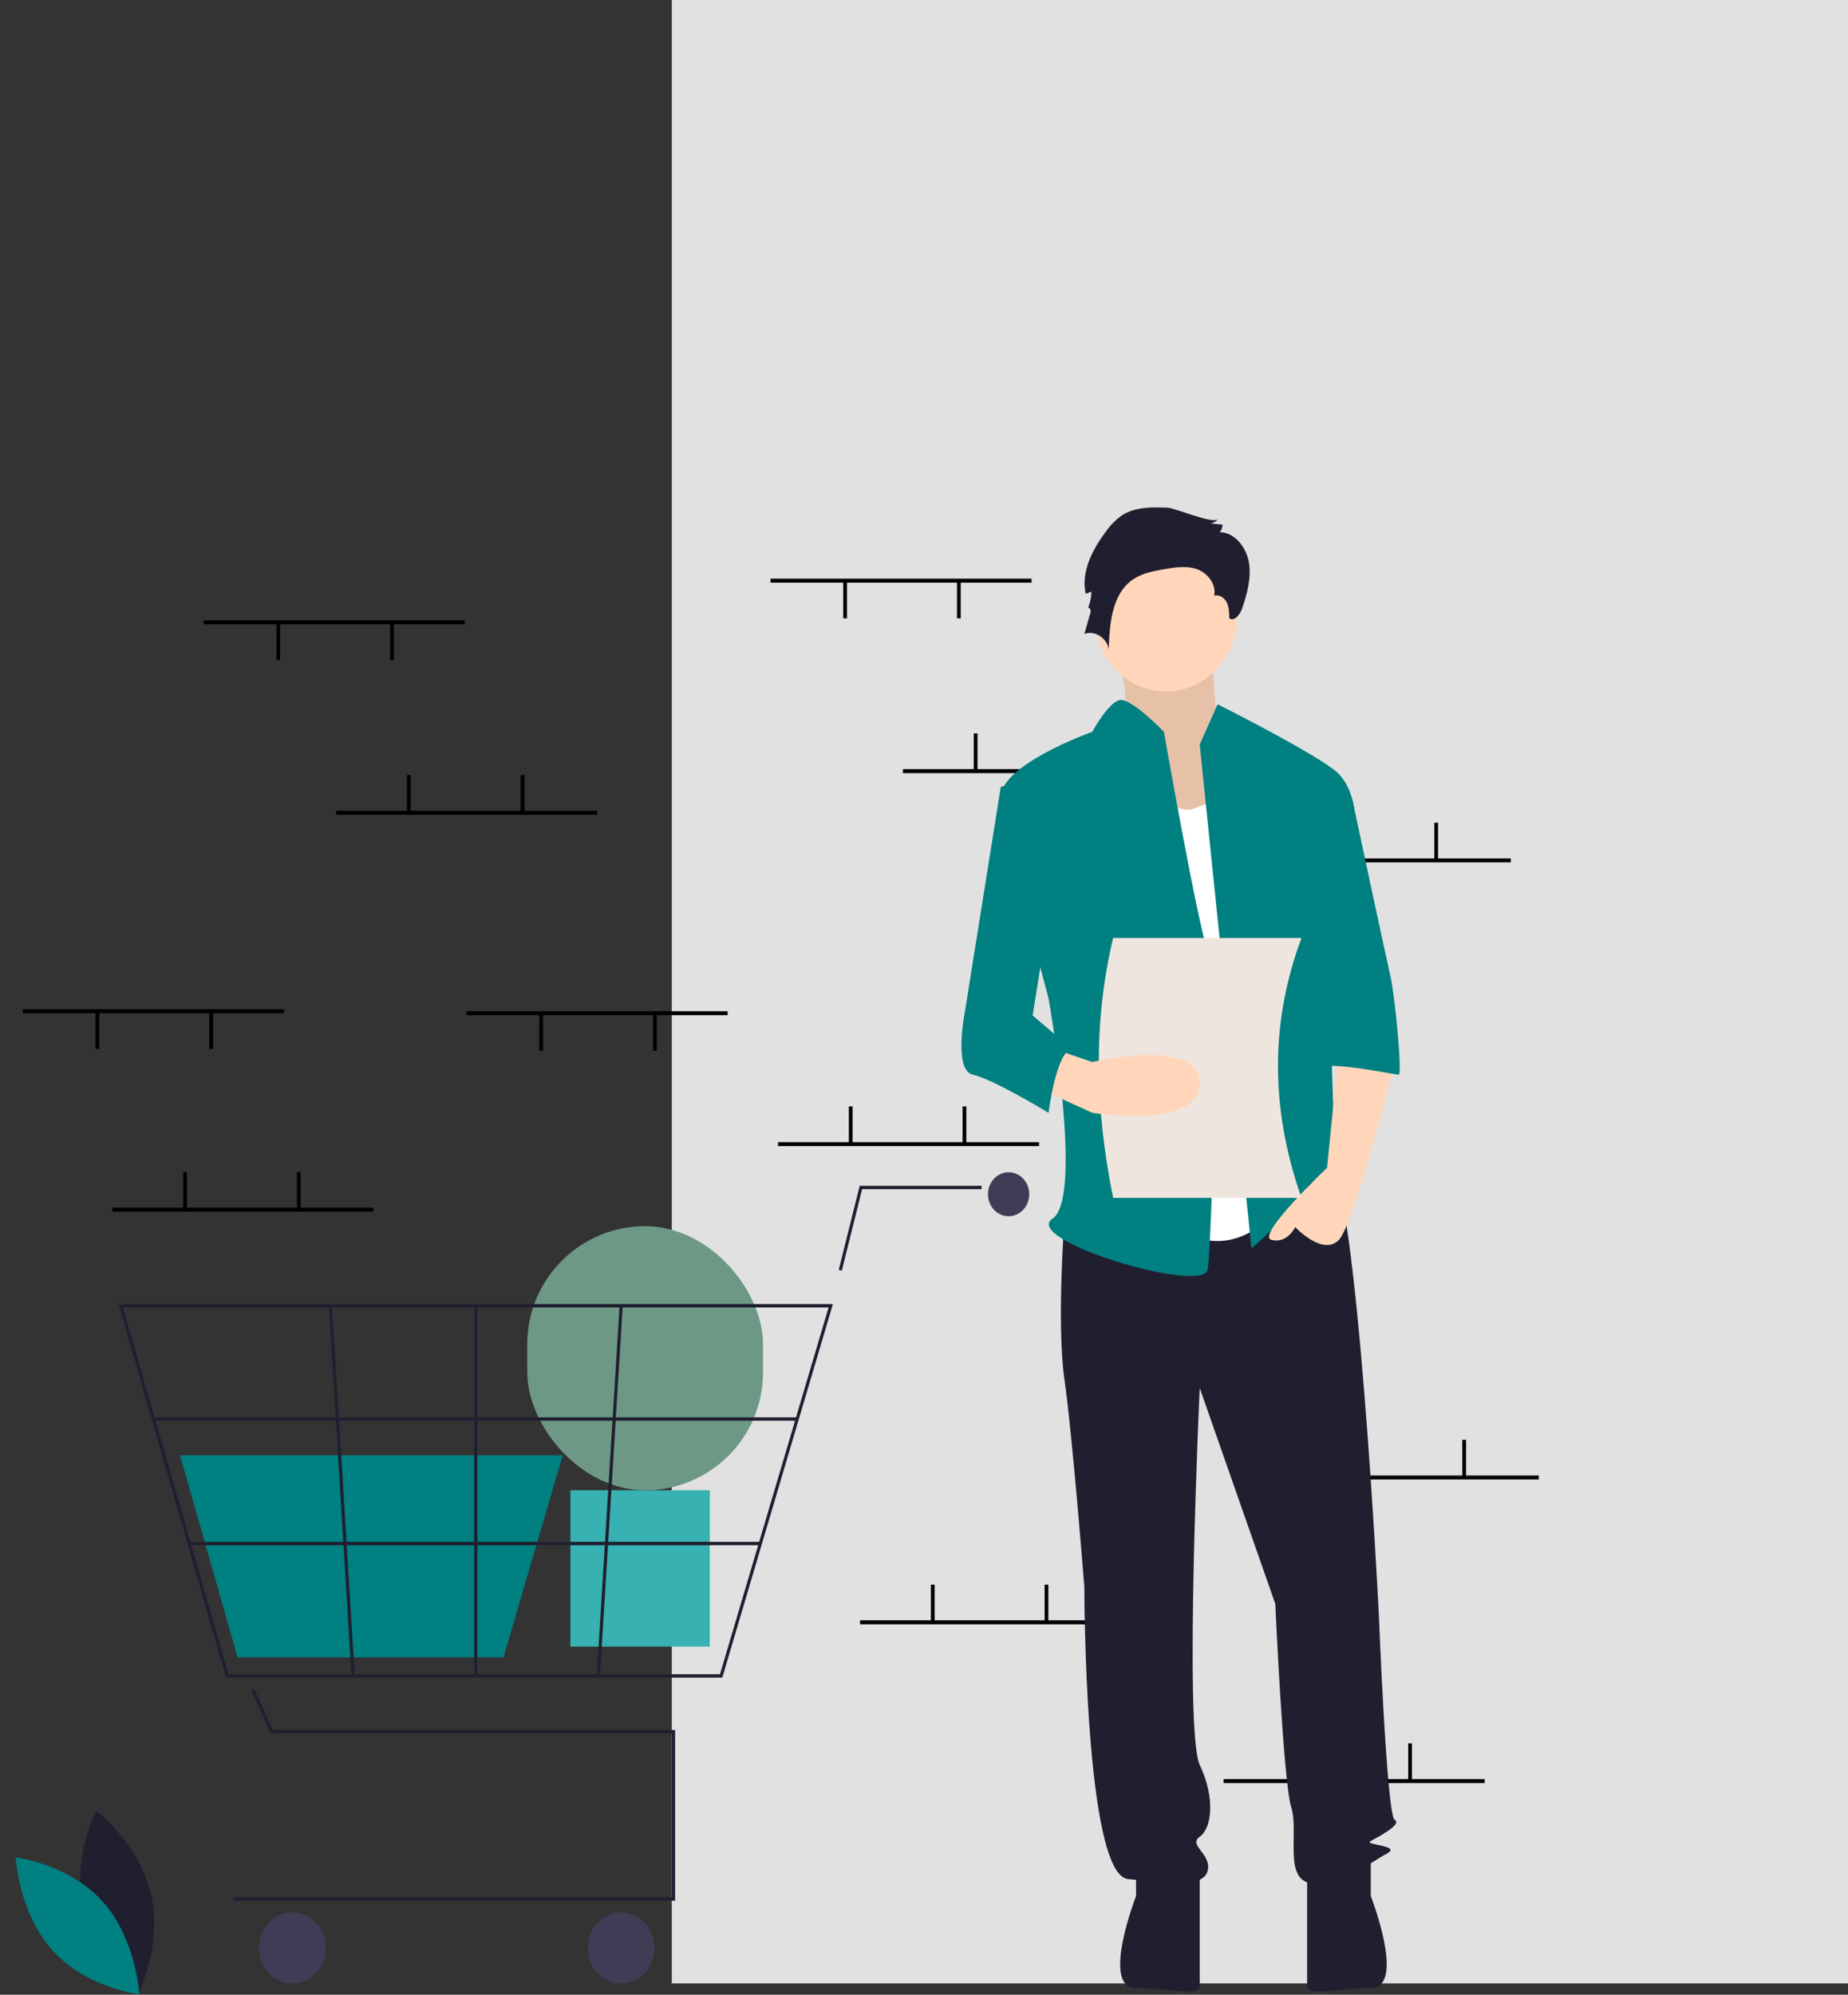 <svg width="582" height="628" viewBox="0 0 582 628" fill="none" xmlns="http://www.w3.org/2000/svg">
<rect x="0" y="0" width="582" height="628" fill="#333333" stroke="none"/>
<rect x="211.564" width="370.436" height="624.455" fill="#E1E1E1"/>
<rect x="179.63" y="469.189" width="43.91" height="49.21" fill="#37B1B1"/>
<rect x="166.058" y="386.042" width="74.247" height="83.147" rx="37.123" fill="#6D9886"/>
<path d="M26.182 601.343C29.807 617.292 43.463 627.837 43.463 627.837C43.463 627.837 51.243 612.523 47.618 596.575C43.994 580.626 30.337 570.081 30.337 570.081C30.337 570.081 22.558 585.395 26.182 601.343Z" fill="#201F30"/>
<path d="M32.252 598.595C42.994 610.493 43.858 627.867 43.858 627.867C43.858 627.867 27.306 625.952 16.564 614.054C5.823 602.156 4.959 584.782 4.959 584.782C4.959 584.782 21.511 586.697 32.252 598.595Z" fill="#008080"/>
<path d="M324.881 182.183H242.67V183.432H324.881V182.183Z" fill="black"/>
<path d="M302.567 183.12H301.393V194.676H302.567V183.12Z" fill="black"/>
<path d="M266.746 183.12H265.572V194.676H266.746V183.12Z" fill="black"/>
<path d="M366.575 242.152H284.364V243.402H366.575V242.152Z" fill="black"/>
<path d="M307.852 230.908H306.678V242.465H307.852V230.908Z" fill="black"/>
<path d="M343.673 230.908H342.499V242.465H343.673V230.908Z" fill="#FFCEAE"/>
<path d="M475.799 270.263H393.588V271.513H475.799V270.263Z" fill="black"/>
<path d="M417.076 259.019H415.902V270.576H417.076V259.019Z" fill="#FFCEAE"/>
<path d="M452.897 259.019H451.723V270.576H452.897V259.019Z" fill="black"/>
<path d="M467.578 560.119H385.366V561.368H467.578V560.119Z" fill="black"/>
<path d="M408.856 548.874H407.681V560.431H408.856V548.874Z" fill="#FFCEAE"/>
<path d="M444.676 548.874H443.501V560.431H444.676V548.874Z" fill="black"/>
<path d="M327.231 359.594H245.019V360.843H327.231V359.594Z" fill="black"/>
<path d="M268.508 348.35H267.334V359.906H268.508V348.35Z" fill="black"/>
<path d="M304.329 348.35H303.155V359.906H304.329V348.35Z" fill="black"/>
<path d="M353.069 510.143H270.857V511.393H353.069V510.143Z" fill="black"/>
<path d="M294.347 498.899H293.172V510.456H294.347V498.899Z" fill="black"/>
<path d="M330.167 498.899H328.993V510.456H330.167V498.899Z" fill="black"/>
<path d="M484.608 464.541H402.396V465.79H484.608V464.541Z" fill="black"/>
<path d="M425.885 453.297H424.71V464.854H425.885V453.297Z" fill="#FFCEAE"/>
<path d="M461.706 453.297H460.531V464.854H461.706V453.297Z" fill="black"/>
<path d="M212.611 598.397H73.564V597.333H211.61V545.722H85.253L79.115 532.118L80.017 531.657L85.883 544.657H212.611V598.397Z" fill="#201F30"/>
<path d="M92.07 624.469C97.871 624.469 102.574 619.466 102.574 613.295C102.574 607.124 97.871 602.122 92.07 602.122C86.269 602.122 81.567 607.124 81.567 613.295C81.567 619.466 86.269 624.469 92.07 624.469Z" fill="#3F3D56"/>
<path d="M195.606 624.469C201.407 624.469 206.109 619.466 206.109 613.295C206.109 607.124 201.407 602.122 195.606 602.122C189.805 602.122 185.102 607.124 185.102 613.295C185.102 619.466 189.805 624.469 195.606 624.469Z" fill="#3F3D56"/>
<path d="M317.647 382.906C321.238 382.906 324.149 379.809 324.149 375.989C324.149 372.169 321.238 369.072 317.647 369.072C314.056 369.072 311.145 372.169 311.145 375.989C311.145 379.809 314.056 382.906 317.647 382.906Z" fill="#3F3D56"/>
<path d="M227.483 528.163H71.193L37.376 410.574H262.309L262.105 411.266L227.483 528.163ZM71.933 527.099H226.749L260.946 411.638H38.728L71.933 527.099Z" fill="#201F30"/>
<path d="M158.57 521.793H74.807L56.683 458.16H177.235L177.125 458.534L158.57 521.793Z" fill="#008080"/>
<path d="M265.112 400.069L264.145 399.796L270.746 373.329H309.144V374.393H271.515L265.112 400.069Z" fill="#201F30"/>
<path d="M251.069 446.223H48.304V447.287H251.069V446.223Z" fill="#201F30"/>
<path d="M239.458 485.428H59.58V486.492H239.458V485.428Z" fill="#201F30"/>
<path d="M150.34 411.106H149.34V527.631H150.34V411.106Z" fill="#201F30"/>
<path d="M195.127 411.073L187.946 527.594L188.944 527.664L196.125 411.142L195.127 411.073Z" fill="#201F30"/>
<path d="M104.574 411.071L103.575 411.141L110.715 527.666L111.713 527.596L104.574 411.071Z" fill="#201F30"/>
<path d="M349.641 198.404C349.641 198.404 358.225 224.395 352.943 228.394C347.66 232.393 370.771 265.048 370.771 265.048L398.505 257.051L383.318 229.727C383.318 229.727 381.337 202.403 381.337 198.404C381.337 194.406 349.641 198.404 349.641 198.404Z" fill="#FFD6BA"/>
<path opacity="0.1" d="M349.641 198.404C349.641 198.404 358.225 224.395 352.943 228.394C347.66 232.393 370.771 265.048 370.771 265.048L398.505 257.051L383.318 229.727C383.318 229.727 381.337 202.403 381.337 198.404C381.337 194.406 349.641 198.404 349.641 198.404Z" fill="black"/>
<path d="M335.232 383.674C335.232 383.674 332.726 416.995 335.232 434.322C337.738 451.65 341.497 499.633 341.497 499.633C341.497 499.633 341.497 590.268 355.279 591.601C369.061 592.934 379.085 594.267 380.338 588.935C381.591 583.604 374.073 580.938 377.832 578.272C381.591 575.607 382.843 566.276 377.832 555.614C372.82 544.951 377.832 436.988 377.832 436.988L401.638 504.965C401.638 504.965 404.143 560.945 406.649 568.942C409.155 576.939 404.143 591.601 412.914 592.934C421.685 594.267 431.708 586.269 436.72 583.604C441.732 580.938 429.202 580.938 431.708 579.605C434.214 578.272 441.732 574.274 439.226 572.941C436.72 571.608 434.214 507.63 434.214 507.63C434.214 507.63 427.323 371.011 418.552 365.68C409.782 360.348 404.143 369.531 404.143 369.531L335.232 383.674Z" fill="#201F30"/>
<path d="M357.784 586.269V596.932C357.784 596.932 346.508 625.917 357.784 625.917C369.061 625.917 377.831 628.921 377.831 624.922V588.935L357.784 586.269Z" fill="#201F30"/>
<path d="M431.708 586.25V596.913C431.708 596.913 442.985 625.898 431.708 625.898C420.432 625.898 411.661 628.902 411.661 624.903V588.916L431.708 586.25Z" fill="#201F30"/>
<path d="M367.181 217.731C379.637 217.731 389.734 206.99 389.734 193.74C389.734 180.489 379.637 169.748 367.181 169.748C354.726 169.748 344.628 180.489 344.628 193.74C344.628 206.99 354.726 217.731 367.181 217.731Z" fill="#FFD6BA"/>
<path d="M360.291 238.391C360.291 238.391 366.555 258.384 376.579 254.385L386.603 250.387L404.144 378.342C404.144 378.342 390.361 399.668 370.314 386.339C350.267 373.01 360.291 238.391 360.291 238.391Z" fill="white"/>
<path d="M377.832 234.392L383.47 221.73C383.47 221.73 416.673 238.391 421.685 243.722C426.697 249.053 426.697 257.051 426.697 257.051L417.926 290.372C417.926 290.372 420.432 363.68 420.432 366.346C420.432 369.012 429.202 383.673 422.938 378.342C416.673 373.01 415.42 367.679 410.408 375.676C405.397 383.673 394.12 393.003 394.12 393.003L377.832 234.392Z" fill="#008080"/>
<path d="M421.685 330.359L417.926 367.679C417.926 367.679 395.373 389.005 400.385 390.338C405.396 391.671 407.902 386.339 407.902 386.339C407.902 386.339 416.673 395.669 421.685 390.338C426.696 385.006 439.226 334.357 439.226 334.357L421.685 330.359Z" fill="#FFD6BA"/>
<path d="M367.663 159.833C362.663 159.642 357.312 159.548 353.097 162.415C351.157 163.853 349.456 165.624 348.063 167.657C343.957 173.178 340.41 180.125 341.935 186.975L343.706 186.24C343.706 188.069 343.324 189.875 342.588 191.527C342.837 190.755 343.672 192.003 343.449 192.783L341.498 199.593C344.705 198.342 348.695 200.874 349.183 204.471C349.406 196.562 350.178 187.492 356.209 182.861C359.25 180.526 363.1 179.813 366.803 179.18C370.22 178.596 373.802 178.039 377.074 179.235C380.347 180.432 383.134 183.992 382.392 187.588C383.901 187.035 385.588 188.154 386.334 189.655C387.08 191.156 387.119 192.926 387.142 194.624C388.75 195.833 390.581 193.432 391.236 191.456C392.775 186.818 394.142 181.881 393.314 177.043C392.485 172.204 388.778 167.58 384.155 167.564C384.716 166.908 385.016 166.046 384.99 165.159L381.179 164.817C382.147 164.671 383.036 164.172 383.696 163.405C382.166 165.196 370.137 159.927 367.663 159.833Z" fill="#201F30"/>
<path d="M366.555 230.393C366.555 230.393 356.356 219.761 352.685 220.412C349.014 221.063 344.003 230.393 344.003 230.393C344.003 230.393 313.932 241.056 315.185 251.719C316.438 262.382 330.22 314.364 330.22 314.364C330.22 314.364 341.497 377.009 331.473 383.673C321.45 390.338 379.085 407.665 380.338 399.668C381.591 391.67 384.097 311.698 380.338 299.703C376.579 287.707 366.555 230.393 366.555 230.393Z" fill="#008080"/>
<path d="M410.408 251.719H425.901C425.901 251.719 436.72 302.368 437.973 307.7C439.226 313.031 441.732 338.356 440.479 338.356C439.226 338.356 414.167 333.024 414.167 337.023L410.408 251.719Z" fill="#008080"/>
<path d="M409.884 377.143H350.574C344.786 348.819 344.302 321.454 350.574 295.309H409.884C400.312 320.984 399.714 348.162 409.884 377.143Z" fill="#EFE5DF"/>
<path d="M326.461 342.354L344.002 350.352C344.002 350.352 377.832 355.683 377.832 341.021C377.832 326.36 344.002 334.357 344.002 334.357L332.725 330.521L326.461 342.354Z" fill="#FFD6BA"/>
<path d="M330.22 243.722L315.185 247.721L303.908 318.363C303.908 318.363 300.149 337.023 306.414 338.356C312.679 339.689 330.22 350.352 330.22 350.352C330.22 350.352 332.726 330.359 337.737 330.359L325.208 319.696L332.726 273.045L330.22 243.722Z" fill="#008080"/>
<path d="M117.591 380.208H35.379V381.458H117.591V380.208Z" fill="black"/>
<path d="M58.869 368.964H57.694V380.521H58.869V368.964Z" fill="black"/>
<path d="M94.689 368.964H93.515V380.521H94.689V368.964Z" fill="black"/>
<path d="M146.365 195.301H64.154V196.551H146.365V195.301Z" fill="black"/>
<path d="M124.051 196.238H122.876V207.795H124.051V196.238Z" fill="black"/>
<path d="M88.23 196.238H87.056V207.795H88.23V196.238Z" fill="black"/>
<path d="M229.164 318.364H146.952V319.614H229.164V318.364Z" fill="black"/>
<path d="M206.849 319.302H205.675V330.858H206.849V319.302Z" fill="black"/>
<path d="M171.029 319.302H169.854V330.858H171.029V319.302Z" fill="black"/>
<path d="M89.404 317.74H7.193V318.989H89.404V317.74Z" fill="black"/>
<path d="M67.09 318.677H65.916V330.234H67.09V318.677Z" fill="black"/>
<path d="M31.269 318.677H30.094V330.234H31.269V318.677Z" fill="black"/>
<path d="M188.058 255.271H105.847V256.52H188.058V255.271Z" fill="black"/>
<path d="M129.336 244.027H128.162V255.583H129.336V244.027Z" fill="black"/>
<path d="M165.157 244.027H163.982V255.583H165.157V244.027Z" fill="black"/>
</svg>
